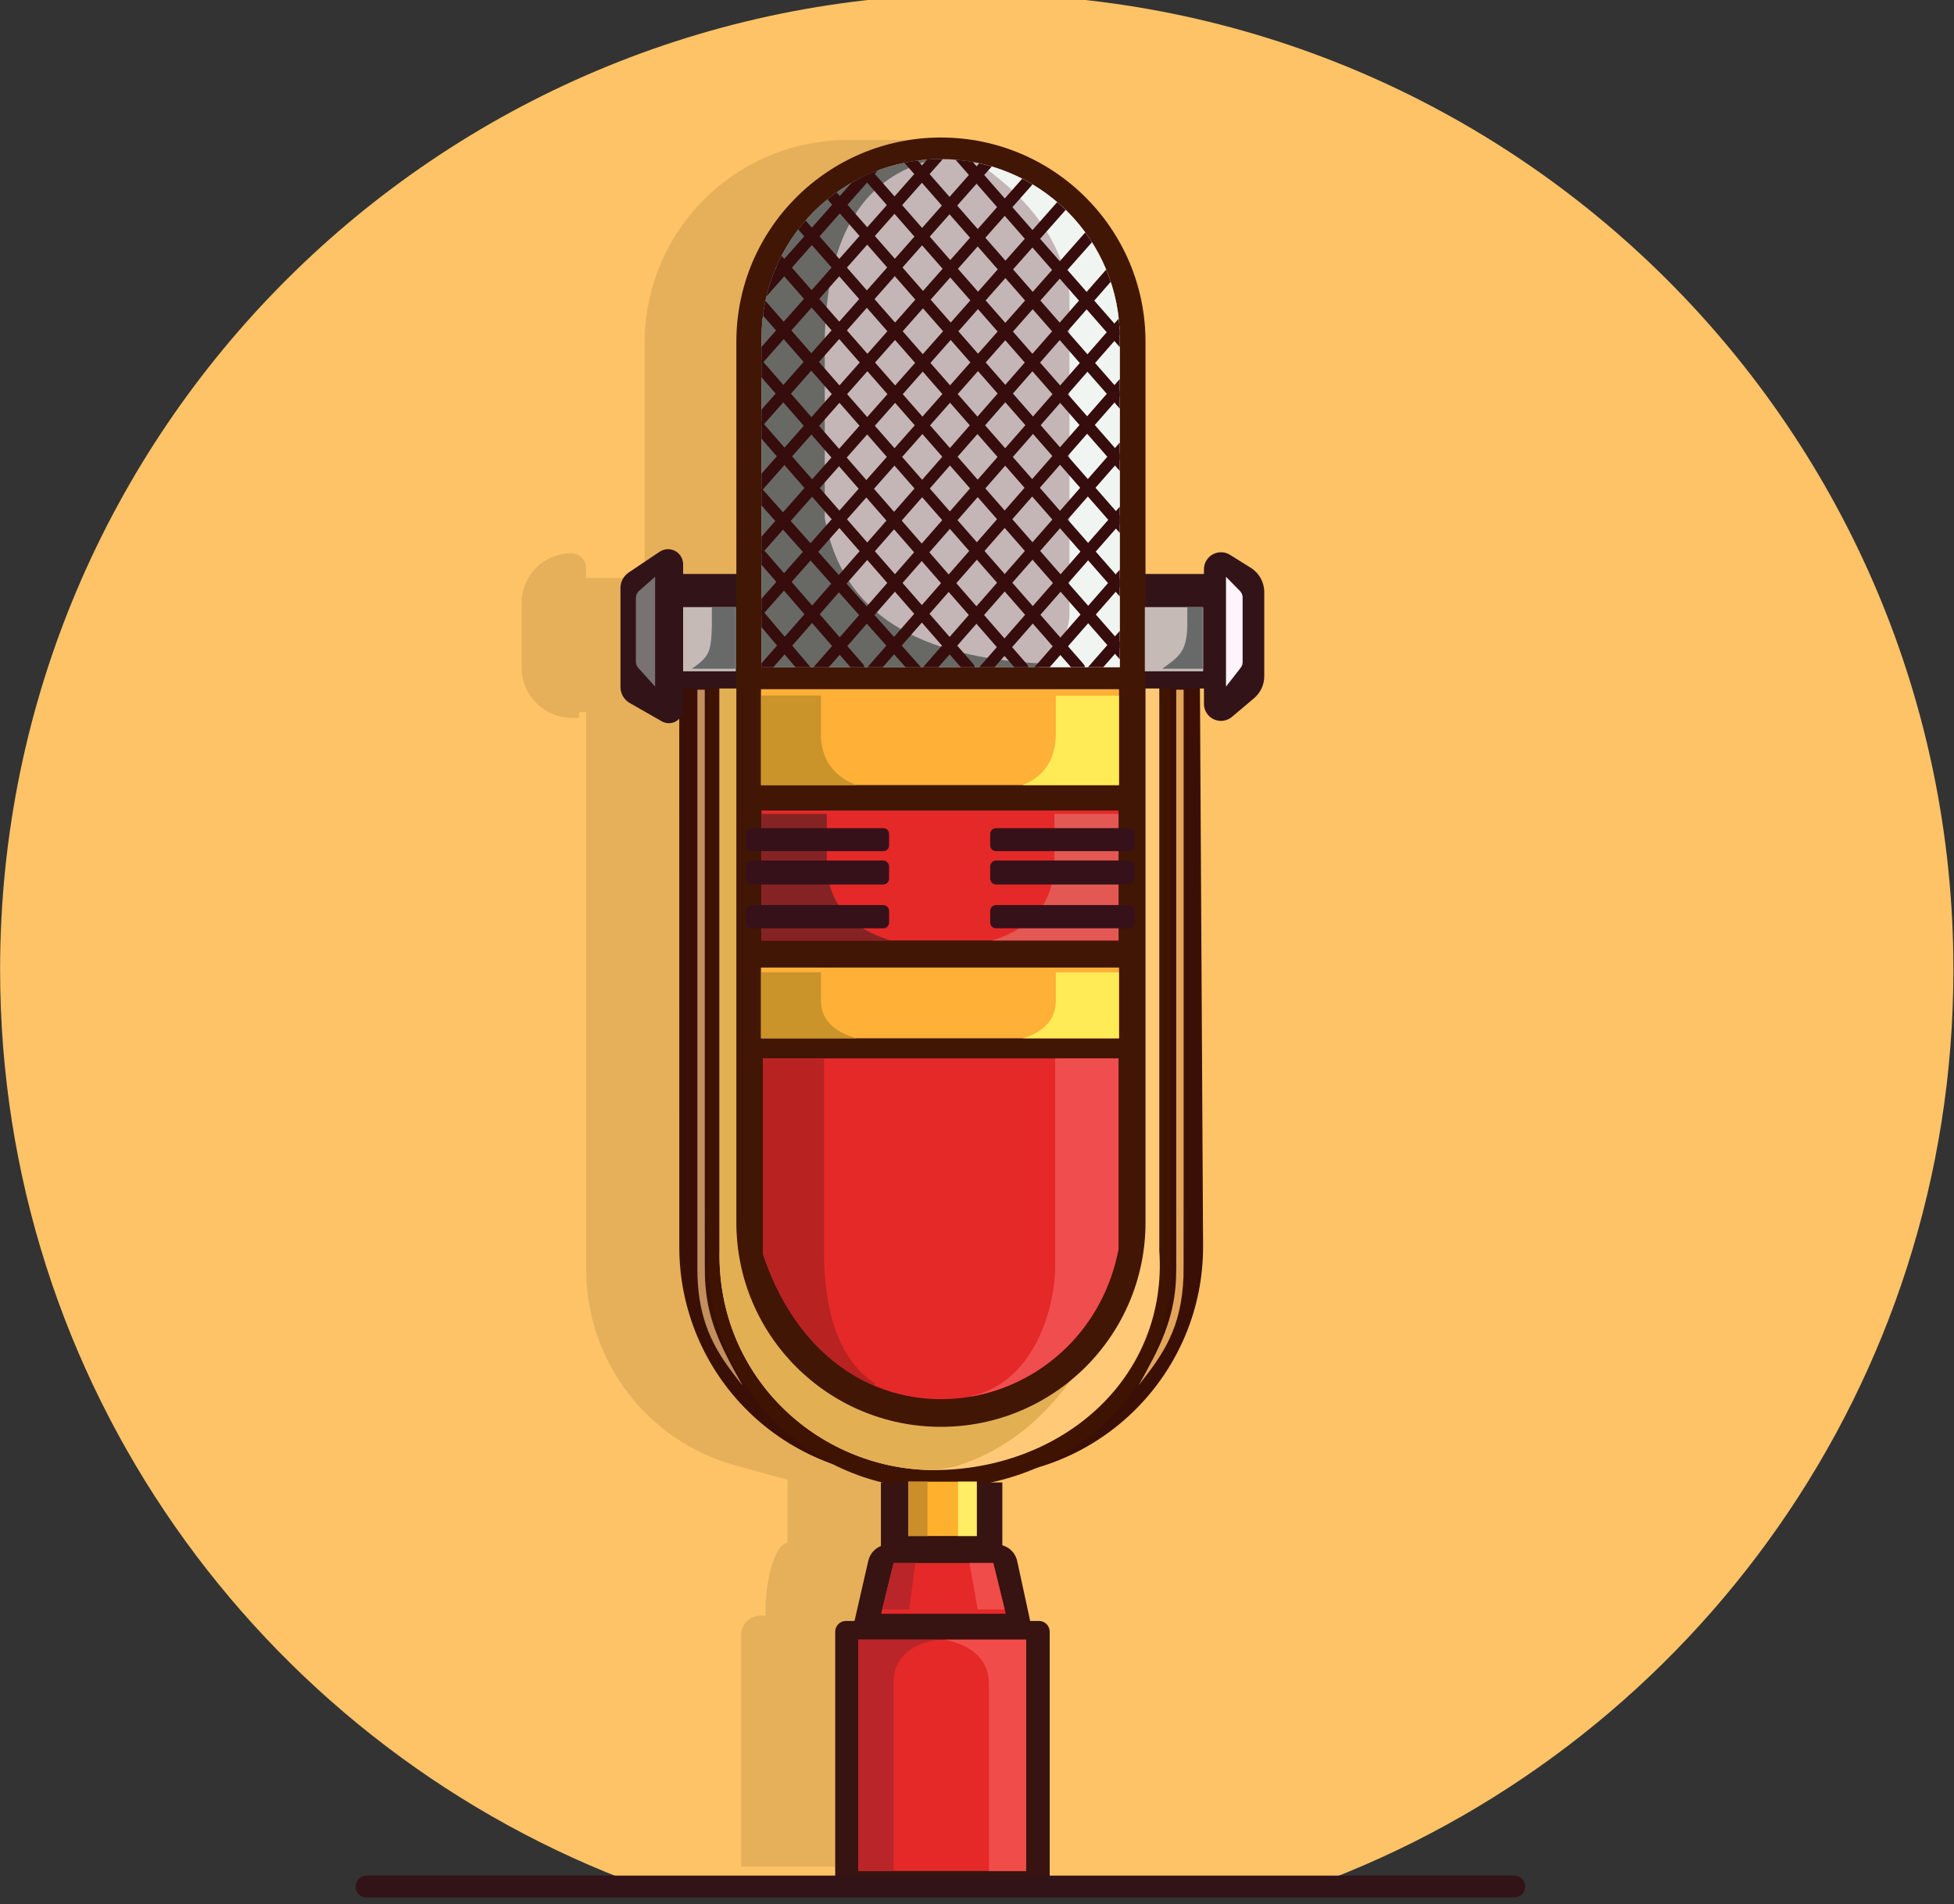 <?xml version="1.0" encoding="UTF-8" standalone="no"?>
<!DOCTYPE svg PUBLIC "-//W3C//DTD SVG 1.1//EN" "http://www.w3.org/Graphics/SVG/1.1/DTD/svg11.dtd">
<svg width="100%" height="100%" viewBox="0 0 510 497" version="1.1" xmlns="http://www.w3.org/2000/svg" xmlns:xlink="http://www.w3.org/1999/xlink" xml:space="preserve" xmlns:serif="http://www.serif.com/" style="fill-rule:evenodd;clip-rule:evenodd;stroke-linecap:round;stroke-linejoin:round;stroke-miterlimit:1.5;">
    <rect x="0" y="0" width="510" height="497" fill="#333333" stroke="none"/>
    <g transform="matrix(1,0,0,1,0,-4685.66)">
        <g id="Artboard2" transform="matrix(0.612,0,0,0.576,755.968,2115.37)">
            <rect x="-1235.78" y="4460.27" width="833.656" height="861.291" style="fill:none;"/>
            <g transform="matrix(1.682,0,0,1.785,-1588.82,-4119.99)">
                <path d="M457.872,4806.49C594.545,4806.49 705.506,4917.45 705.506,5054.12C705.506,5159.18 639.94,5249.05 547.53,5285L368.214,5285C275.804,5249.05 210.237,5159.18 210.237,5054.12C210.237,4917.45 321.199,4806.49 457.872,4806.49Z" style="fill:rgb(254,195,103);"/>
            </g>
            <g transform="matrix(1.635,0,0,1.735,-1500.21,-3670.82)">
                <path d="M355.386,5175.18L355.386,5114.66C355.386,5111.89 357.633,5109.64 360.405,5109.64L361.752,5109.64C361.536,5099.63 364.45,5090.74 367.471,5090.65L367.471,5074.15C367.471,5074.15 361.673,5072.56 353.931,5070.42C330.912,5064.08 314.964,5043.15 314.964,5019.27C314.964,4964.56 314.964,4873.68 314.964,4873.68L313.121,4873.68L313.121,4875.18L311.275,4875.18C304.013,4875.18 298.127,4869.3 298.127,4862.03C298.127,4856.66 298.127,4850.46 298.127,4845.11C298.127,4841.68 299.489,4838.39 301.913,4835.97C304.337,4833.54 307.624,4832.18 311.053,4832.18L311.054,4832.18C312.091,4832.18 313.085,4832.59 313.819,4833.33C314.552,4834.06 314.964,4835.06 314.964,4836.09C314.964,4837.46 314.964,4838.65 314.964,4838.65L330.209,4838.65C330.209,4838.65 330.208,4807.16 330.207,4777.22C330.206,4763.17 335.789,4749.69 345.727,4739.75C355.664,4729.82 369.143,4724.23 383.197,4724.23C396.683,4724.23 407.441,4724.23 407.441,4724.23L407.445,5175.18L355.386,5175.18Z" style="fill:rgb(230,176,90);"/>
            </g>
            <g transform="matrix(1.608,0,0,1.72,-1491.06,-3598.66)">
                <path d="M477.307,4861.93C477.307,4861.93 477.816,4951.54 478.175,5014.7C478.365,5048.06 451.352,5075.3 417.723,5075.67C412.286,5075.69 406.862,5075.73 401.47,5075.8C385.074,5076.09 369.246,5069.83 357.546,5058.43C345.847,5047.04 339.256,5031.45 339.256,5015.18C339.242,4951.47 339.242,4861.93 339.242,4861.93L477.307,4861.93Z" style="fill:rgb(58,16,6);"/>
            </g>
            <g transform="matrix(2.014,0,0,3.415,-1654.82,-11944.4)">
                <path d="M453.82,4893.82L453.82,4970.22C455.647,4986.81 434.098,4998.98 407.261,4999.36C382.35,4999.72 360.118,4987.28 360.701,4970.22L360.701,4893.82L453.82,4893.82Z" style="fill:none;stroke:rgb(62,19,2);stroke-width:4.93px;"/>
                <path d="M453.82,4893.82L453.82,4970.22C455.647,4986.81 434.098,4998.98 407.261,4999.36C382.35,4999.72 360.118,4987.28 360.701,4970.22L360.701,4893.82L453.82,4893.82Z" style="fill:rgb(255,201,119);"/>
                <clipPath id="_clip1">
                    <path d="M453.82,4893.82L453.82,4970.22C455.647,4986.81 434.098,4998.98 407.261,4999.36C382.35,4999.72 360.118,4987.28 360.701,4970.22L360.701,4893.82L453.82,4893.82Z"/>
                </clipPath>
                <g clip-path="url(#_clip1)">
                    <g transform="matrix(0.812,0,0,0.508,76.77,2422.66)">
                        <path d="M410.566,5071.48C426.94,5066.65 439.761,5054.42 448.54,5036.42L443.983,4854.06L348.456,4854.06L348.407,5081.61L410.566,5071.48Z" style="fill:rgb(226,175,83);"/>
                    </g>
                </g>
            </g>
            <g transform="matrix(1.62,0,0,1.714,-1493.04,-3569.1)">
                <rect x="325.108" y="4837.51" width="152.198" height="30.274" style="fill:rgb(50,19,24);"/>
            </g>
            <g transform="matrix(1.55,0,0,1.758,-1465.26,-3785.32)">
                <path d="M407.292,4726.93C438.379,4726.93 463.58,4750.5 463.58,4779.59L463.58,5006.58C463.58,5035.67 438.379,5059.25 407.292,5059.25L407.292,5059.25C376.205,5059.25 351.004,5035.67 351.004,5006.58C351.004,4944.44 351.004,4841.73 351.004,4779.59C351.004,4750.5 376.205,4726.93 407.292,4726.93L407.292,4726.93Z" style="fill:rgb(65,22,5);"/>
            </g>
            <g transform="matrix(1.697,0,0,1.76,-1524.86,-3796.5)">
                <path d="M422.565,5090.35C424.411,5090.87 425.879,5092.4 426.299,5094.4L429.558,5109.83L431.769,5109.83C433.256,5109.83 434.464,5111.07 434.464,5112.59L434.464,5175.49C434.464,5177.01 433.256,5178.25 431.769,5178.25L383.258,5178.25C381.77,5178.25 380.563,5177.01 380.563,5175.49L380.563,5112.59C380.563,5111.07 381.77,5109.83 383.258,5109.83L385.415,5109.83L388.881,5094.33C389.275,5092.57 390.486,5091.18 392.047,5090.54L392.047,5074.18L422.565,5074.18L422.565,5090.35Z" style="fill:rgb(55,20,17);"/>
            </g>
            <g transform="matrix(1.635,0,0,1.735,-1500.21,-3670.82)">
                <path d="M343.963,4867.81L345.893,4867.81C345.893,5019.86 345.882,5019.86 345.939,5021.28C346.355,5031.68 349.577,5038.62 355.634,5049.29C356.091,5050.09 353.174,5046.22 352.968,5045.94C346.942,5037.94 343.965,5030.44 343.963,5018.91L343.963,4867.81Z" style="fill:rgb(195,143,93);"/>
            </g>
            <g transform="matrix(-1.635,0,0,1.735,-168.07,-3670.82)">
                <path d="M345.893,4867.81L343.963,4867.81C343.963,5019.86 343.954,5019.85 343.999,5021.06C344.501,5034.47 349.205,5041.28 355.589,5049.32C355.953,5049.78 355.352,5049.02 352.127,5042.87C346.732,5032.59 345.894,5025.48 345.893,5018.91L345.893,4867.81Z" style="fill:rgb(227,165,90);"/>
            </g>
            <g transform="matrix(1.677,0,0,1.716,-1515.24,-3576.05)">
                <rect x="339.257" y="4844.67" width="14.834" height="16.955" style="fill:rgb(197,186,182);"/>
                <clipPath id="_clip2">
                    <rect x="339.257" y="4844.67" width="14.834" height="16.955"/>
                </clipPath>
                <g clip-path="url(#_clip2)">
                    <g transform="matrix(0.942,0,0,1.044,20.421,-213.84)">
                        <path d="M347.746,4844.16L347.746,4850.23C347.53,4856.82 346.956,4857.89 342.334,4860.91L354.091,4860.91L354.091,4844.16L347.746,4844.16Z" style="fill:rgb(104,106,105);"/>
                    </g>
                </g>
            </g>
            <g transform="matrix(1.677,0,0,1.716,-1315.93,-3576.05)">
                <rect x="339.257" y="4844.67" width="14.834" height="16.955" style="fill:rgb(197,186,182);"/>
                <clipPath id="_clip3">
                    <rect x="339.257" y="4844.67" width="14.834" height="16.955"/>
                </clipPath>
                <g clip-path="url(#_clip3)">
                    <g transform="matrix(0.942,0,0,1.044,20.421,-213.84)">
                        <path d="M349.929,4844.16L349.929,4850.23C349.713,4856.82 347.603,4857.84 343.165,4860.91L354.091,4860.91L354.091,4844.16L349.929,4844.16Z" style="fill:rgb(104,106,105);"/>
                    </g>
                </g>
            </g>
            <g transform="matrix(1.68,0,0,1.769,-1519.03,-3844.8)">
                <rect x="386.794" y="5115.91" width="42.587" height="59.275" style="fill:rgb(229,41,40);"/>
                <clipPath id="_clip4">
                    <rect x="386.794" y="5115.91" width="42.587" height="59.275"/>
                </clipPath>
                <g clip-path="url(#_clip4)">
                    <g transform="matrix(0.973,0,0,0.981,11.199,98.353)">
                        <path d="M429.819,5114.76L429.819,5175.18L420.103,5175.18L420.103,5126.75C420.312,5120.08 415.713,5116.21 408.567,5114.76L429.819,5114.76Z" style="fill:rgb(240,76,74);"/>
                    </g>
                    <g transform="matrix(-0.973,0,0,0.981,804.546,98.353)">
                        <path d="M429.819,5114.76L429.819,5175.18L420.103,5175.18L420.103,5126.75C420.498,5119.91 415.964,5115.94 408.567,5114.76L429.819,5114.76Z" style="fill:rgb(186,37,41);"/>
                    </g>
                </g>
            </g>
            <g transform="matrix(1.635,0,0,1.78,-1500.21,-3893.63)">
                <rect x="360.701" y="4900.68" width="93.119" height="33.079" style="fill:rgb(229,41,40);"/>
                <clipPath id="_clip5">
                    <rect x="360.701" y="4900.68" width="93.119" height="33.079"/>
                </clipPath>
                <g clip-path="url(#_clip5)">
                    <g transform="matrix(1,0,0,0.975,0,125.164)">
                        <path d="M437.088,4898.83L437.088,4912.79C436.098,4926.67 425.832,4931.92 411.895,4933.76L454.723,4933.76L454.723,4898.83L437.088,4898.83Z" style="fill:rgb(227,88,83);"/>
                    </g>
                    <g transform="matrix(-1,0,0,0.975,815.354,125.164)">
                        <path d="M437.635,4898.83L437.635,4912.79C436.645,4926.67 425.832,4931.92 411.895,4933.76L454.723,4933.76L454.723,4898.83L437.635,4898.83Z" style="fill:rgb(133,35,36);"/>
                    </g>
                </g>
            </g>
            <g transform="matrix(1.654,0,0,2.563,-1507.31,-7884.7)">
                <rect x="360.701" y="4939.25" width="92.334" height="16.955" style="fill:rgb(255,176,55);"/>
                <clipPath id="_clip6">
                    <rect x="360.701" y="4939.25" width="92.334" height="16.955"/>
                </clipPath>
                <g clip-path="url(#_clip6)">
                    <g transform="matrix(0.988,0,0,0.958,4.291,208.8)">
                        <path d="M437.69,4939.04L437.69,4946.24C437.552,4954.86 427.166,4957.04 416.828,4956.74L454.147,4956.74L454.147,4939.04L437.69,4939.04Z" style="fill:rgb(255,235,86);"/>
                    </g>
                    <g transform="matrix(-0.988,0,0,0.958,809.445,208.775)">
                        <path d="M438.544,4939.04L438.544,4946.24C438.407,4954.86 427.166,4957.04 416.828,4956.74L454.147,4956.74L454.147,4939.04L438.544,4939.04Z" style="fill:rgb(202,148,42);"/>
                    </g>
                </g>
            </g>
            <g transform="matrix(1.654,0,0,1.891,-1507.31,-4439.39)">
                <rect x="360.701" y="4939.25" width="92.334" height="16.955" style="fill:rgb(255,176,55);"/>
                <clipPath id="_clip7">
                    <rect x="360.701" y="4939.25" width="92.334" height="16.955"/>
                </clipPath>
                <g clip-path="url(#_clip7)">
                    <g transform="matrix(0.988,0,0,0.958,4.291,208.8)">
                        <path d="M437.69,4939.04L437.69,4946.24C437.552,4954.86 427.166,4957.04 416.828,4956.74L454.147,4956.74L454.147,4939.04L437.69,4939.04Z" style="fill:rgb(255,235,86);"/>
                    </g>
                    <g transform="matrix(-0.988,0,0,0.958,809.445,208.775)">
                        <path d="M438.544,4939.04L438.544,4946.24C438.407,4954.86 427.166,4957.04 416.828,4956.74L454.147,4956.74L454.147,4939.04L438.544,4939.04Z" style="fill:rgb(202,148,42);"/>
                    </g>
                </g>
            </g>
            <g transform="matrix(1.635,0,0,1.735,519.909,-3671.29)">
                <g transform="matrix(1.021,0,0,1.06,-1243.21,-292.735)">
                    <path d="M393.374,4904.23L393.374,4907.06C393.374,4907.84 392.716,4908.47 391.905,4908.47L358.317,4908.47C357.506,4908.47 356.848,4907.84 356.848,4907.06L356.848,4904.23C356.848,4903.44 357.506,4902.81 358.317,4902.81L391.905,4902.81C392.716,4902.81 393.374,4903.44 393.374,4904.23Z" style="fill:rgb(54,17,25);"/>
                </g>
                <g transform="matrix(1.021,0,0,1.06,-1179.12,-292.735)">
                    <path d="M393.374,4904.23L393.374,4907.06C393.374,4907.84 392.716,4908.47 391.905,4908.47L357.899,4908.47C357.088,4908.47 356.43,4907.84 356.43,4907.06L356.43,4904.23C356.43,4903.44 357.088,4902.81 357.899,4902.81L391.905,4902.81C392.716,4902.81 393.374,4903.44 393.374,4904.23Z" style="fill:rgb(54,17,25);"/>
                </g>
                <g transform="matrix(1.021,0,0,1.108,-1243.21,-519.622)">
                    <path d="M393.374,4904.23L393.374,4907.06C393.374,4907.84 392.686,4908.47 391.839,4908.47L358.384,4908.47C357.536,4908.47 356.848,4907.84 356.848,4907.06L356.848,4904.23C356.848,4903.44 357.536,4902.81 358.384,4902.81L391.839,4902.81C392.686,4902.81 393.374,4903.44 393.374,4904.23Z" style="fill:rgb(54,17,25);"/>
                </g>
                <g transform="matrix(1.021,0,0,1.108,-1179.12,-519.622)">
                    <path d="M393.374,4904.23L393.374,4907.06C393.374,4907.84 392.686,4908.47 391.839,4908.47L357.965,4908.47C357.118,4908.47 356.43,4907.84 356.43,4907.06L356.43,4904.23C356.43,4903.44 357.118,4902.81 357.965,4902.81L391.839,4902.81C392.686,4902.81 393.374,4903.44 393.374,4904.23Z" style="fill:rgb(54,17,25);"/>
                </g>
                <g transform="matrix(1.021,0,0,1.072,-1243.21,-331.484)">
                    <path d="M393.374,4904.23L393.374,4907.06C393.374,4907.84 392.709,4908.47 391.889,4908.47L358.334,4908.47C357.514,4908.47 356.848,4907.84 356.848,4907.06L356.848,4904.23C356.848,4903.44 357.514,4902.81 358.334,4902.81L391.889,4902.81C392.709,4902.81 393.374,4903.44 393.374,4904.23Z" style="fill:rgb(54,17,25);"/>
                </g>
                <g transform="matrix(1.021,0,0,1.072,-1179.12,-331.484)">
                    <path d="M393.374,4904.23L393.374,4907.06C393.374,4907.84 392.709,4908.47 391.889,4908.47L357.915,4908.47C357.095,4908.47 356.43,4907.84 356.43,4907.06L356.43,4904.23C356.43,4903.44 357.095,4902.81 357.915,4902.81L391.889,4902.81C392.709,4902.81 393.374,4903.44 393.374,4904.23Z" style="fill:rgb(54,17,25);"/>
                </g>
            </g>
            <g transform="matrix(1.635,0,0,1.735,-1500.21,-3670.82)">
                <path d="M360.701,4861.93L454.147,4861.93L454.147,4775.94C454.147,4763.55 449.225,4751.67 440.462,4742.91C431.7,4734.15 419.816,4729.22 407.425,4729.22C407.424,4729.22 407.424,4729.22 407.423,4729.22C395.032,4729.22 383.148,4734.15 374.386,4742.91C365.624,4751.67 360.701,4763.55 360.701,4775.94C360.701,4814.16 360.701,4861.93 360.701,4861.93Z" style="fill:rgb(196,182,182);"/>
                <clipPath id="_clip8">
                    <path d="M360.701,4861.93L454.147,4861.93L454.147,4775.94C454.147,4763.55 449.225,4751.67 440.462,4742.91C431.7,4734.15 419.816,4729.22 407.425,4729.22C407.424,4729.22 407.424,4729.22 407.423,4729.22C395.032,4729.22 383.148,4734.15 374.386,4742.91C365.624,4751.67 360.701,4763.55 360.701,4775.94C360.701,4814.16 360.701,4861.93 360.701,4861.93Z"/>
                </clipPath>
                <g clip-path="url(#_clip8)">
                    <path d="M406.126,4729.22C385.508,4734.03 377.656,4751.6 377.188,4776.56L377.188,4823.02C381.717,4848.11 401.597,4859.49 434.421,4861L434.421,4866.75L356.449,4866.75L351.004,4729.22L406.126,4729.22Z" style="fill:rgb(104,105,100);"/>
                    <path d="M432.983,4861.93C437.882,4857.79 441.172,4853.16 441.021,4847.49L441.021,4764.37C438.681,4748.3 427.902,4736.82 413.048,4727.55L460.799,4733.18L460.799,4861.93L432.983,4861.93Z" style="fill:rgb(240,245,241);"/>
                    <g id="Malla" transform="matrix(1,0,0,1,1235.78,-0.269)">
                        <g transform="matrix(1,0,0,1,-1235.78,0.269)">
                            <path d="M358.375,4846.42L373.172,4863.89" style="fill:none;stroke:rgb(54,12,13);stroke-width:3px;"/>
                        </g>
                        <g transform="matrix(1,0,0,1,-1229.13,-8.139)">
                            <path d="M354.058,4841.32L379.385,4870.51" style="fill:none;stroke:rgb(54,12,13);stroke-width:3px;"/>
                        </g>
                        <g transform="matrix(1,0,0,1,-1223.65,-17.785)">
                            <path d="M346.432,4833.1L389.306,4881.29" style="fill:none;stroke:rgb(54,12,13);stroke-width:3px;"/>
                        </g>
                        <g transform="matrix(1,0,0,1,-1216.03,-25.383)">
                            <path d="M339.247,4823.69L395.062,4887.76" style="fill:none;stroke:rgb(54,12,13);stroke-width:3px;"/>
                        </g>
                        <g transform="matrix(1,0,0,1,-1208.84,-33.158)">
                            <path d="M332.063,4815.44L401.836,4895.53" style="fill:none;stroke:rgb(54,12,13);stroke-width:3px;"/>
                        </g>
                        <g transform="matrix(1,0,0,1,-1199.5,-39.628)">
                            <path d="M322.277,4804.82L407.289,4902" style="fill:none;stroke:rgb(54,12,13);stroke-width:3px;"/>
                        </g>
                        <g transform="matrix(1,0,0,1,-1193.67,-49.347)">
                            <path d="M321.529,4803.78L412.971,4908.28" style="fill:none;stroke:rgb(54,12,13);stroke-width:3px;"/>
                        </g>
                        <g transform="matrix(1,0,0,1,-1188.63,-59.993)">
                            <path d="M321.529,4803.78L412.971,4908.28" style="fill:none;stroke:rgb(54,12,13);stroke-width:3px;"/>
                        </g>
                        <g transform="matrix(1,0,0,1,-1183.69,-70.941)">
                            <path d="M321.529,4803.78L412.971,4908.28" style="fill:none;stroke:rgb(54,12,13);stroke-width:3px;"/>
                        </g>
                        <g transform="matrix(1,0,0,1,-1175.95,-78.283)">
                            <path d="M321.529,4803.78L412.971,4908.28" style="fill:none;stroke:rgb(54,12,13);stroke-width:3px;"/>
                        </g>
                        <g transform="matrix(1,0,0,1,-1170.4,-88.223)">
                            <path d="M321.529,4803.78L412.971,4908.28" style="fill:none;stroke:rgb(54,12,13);stroke-width:3px;"/>
                        </g>
                        <g transform="matrix(1,0,0,1,-1163.42,-96.297)">
                            <path d="M321.529,4803.78L412.971,4908.28" style="fill:none;stroke:rgb(54,12,13);stroke-width:3px;"/>
                        </g>
                        <g transform="matrix(1,0,0,1,-1235.78,0.269)">
                            <path d="M358.556,4865.63L458.919,4750.84" style="fill:none;stroke:rgb(54,12,13);stroke-width:3px;"/>
                        </g>
                        <g transform="matrix(1,0,0,1,-1227.69,7.558)">
                            <path d="M358.556,4865.63L458.919,4750.84" style="fill:none;stroke:rgb(54,12,13);stroke-width:3px;"/>
                        </g>
                        <g transform="matrix(1,0,0,1,-1206.68,32.977)">
                            <path d="M358.556,4865.63L458.919,4750.84" style="fill:none;stroke:rgb(54,12,13);stroke-width:3px;"/>
                        </g>
                        <g transform="matrix(1,0,0,1,-1214.6,25.283)">
                            <path d="M358.556,4865.63L458.919,4750.84" style="fill:none;stroke:rgb(54,12,13);stroke-width:3px;"/>
                        </g>
                        <g transform="matrix(1,0,0,1,-1223.04,18.341)">
                            <path d="M358.556,4865.63L458.919,4750.84" style="fill:none;stroke:rgb(54,12,13);stroke-width:3px;"/>
                        </g>
                        <g transform="matrix(1,0,0,1,-1194.91,35.967)">
                            <path d="M358.556,4865.63L458.919,4750.84" style="fill:none;stroke:rgb(54,12,13);stroke-width:3px;"/>
                        </g>
                        <g transform="matrix(1,0,0,1,-1183.88,39.331)">
                            <path d="M358.556,4865.63L458.919,4750.84" style="fill:none;stroke:rgb(54,12,13);stroke-width:3px;"/>
                        </g>
                        <g transform="matrix(1,0,0,1,-1243.45,-7.955)">
                            <path d="M358.556,4865.63L461.042,4749.55" style="fill:none;stroke:rgb(54,12,13);stroke-width:3px;"/>
                        </g>
                        <g transform="matrix(1,0,0,1,-1246.14,-21.113)">
                            <path d="M358.556,4865.63L461.042,4749.55" style="fill:none;stroke:rgb(54,12,13);stroke-width:3px;"/>
                        </g>
                        <g transform="matrix(1,0,0,1,-1250.63,-32.477)">
                            <path d="M358.556,4865.63L461.042,4749.55" style="fill:none;stroke:rgb(54,12,13);stroke-width:3px;"/>
                        </g>
                        <g transform="matrix(1,0,0,1,-1253.25,-46.233)">
                            <path d="M358.556,4865.63L461.042,4749.55" style="fill:none;stroke:rgb(54,12,13);stroke-width:3px;"/>
                        </g>
                        <g transform="matrix(1,0,0,1,-1259.53,-55.503)">
                            <path d="M358.556,4865.63L461.042,4749.55" style="fill:none;stroke:rgb(54,12,13);stroke-width:3px;"/>
                        </g>
                        <g transform="matrix(1,0,0,1,-1268.2,-61.932)">
                            <path d="M358.556,4865.63L461.042,4749.55" style="fill:none;stroke:rgb(54,12,13);stroke-width:3px;"/>
                        </g>
                    </g>
                </g>
            </g>
            <g transform="matrix(1.635,0,0,1.735,-1500.21,-3670.82)">
                <path d="M361.068,4964.1L453.82,4964.1L453.82,5013.88C449.815,5034.7 434.334,5048.49 416.828,5052.14C395.597,5056.57 371.389,5046.1 361.068,5015.2L361.068,4964.1Z" style="fill:rgb(229,41,40);"/>
                <clipPath id="_clip9">
                    <path d="M361.068,4964.1L453.82,4964.1L453.82,5013.88C449.815,5034.7 434.334,5048.49 416.828,5052.14C395.597,5056.57 371.389,5046.1 361.068,5015.2L361.068,4964.1Z"/>
                </clipPath>
                <g clip-path="url(#_clip9)">
                    <path d="M351.004,4964.17L376.999,4964.17L376.999,5016.86C377.48,5032.42 381.713,5043.34 390.232,5048.93L390.232,5053.25L354.662,5040.25L351.004,4964.17Z" style="fill:rgb(184,34,33);"/>
                    <path d="M437.296,4962.74L437.296,5019.39C436.634,5033.72 429.483,5049.34 415.477,5052.25L416.828,5055.75L463.58,5040.68L460.092,4960.06L437.296,4962.74Z" style="fill:rgb(240,77,78);"/>
                </g>
            </g>
            <g transform="matrix(2.352,0,0,1.98,-1786.69,-4920.53)">
                <path d="M416.828,5108.12L394.229,5108.12L396.489,5096.5L414.568,5096.5L416.828,5108.12Z" style="fill:rgb(229,41,40);"/>
                <clipPath id="_clip10">
                    <path d="M416.828,5108.12L394.229,5108.12L396.489,5096.5L414.568,5096.5L416.828,5108.12Z"/>
                </clipPath>
                <g clip-path="url(#_clip10)">
                    <g transform="matrix(0.695,0,0,0.876,121.82,631.07)">
                        <path d="M414.395,5094.03L417.151,5109.65L427.055,5109.65L422.812,5094.03L414.395,5094.03Z" style="fill:rgb(240,76,74);"/>
                    </g>
                    <g transform="matrix(0.695,0,0,0.876,121.82,631.07)">
                        <path d="M399.288,5109.65L401.337,5094.03L393.765,5094.03L388.843,5109.65L399.288,5109.65Z" style="fill:rgb(186,37,41);"/>
                    </g>
                </g>
            </g>
            <g transform="matrix(3.66876e-16,6.36,-0.935,6.07799e-17,3816.99,1661.24)">
                <path d="M491.494,4841.53C491.799,4843.84 491.866,4847.07 491.668,4849.81C491.469,4852.56 491.04,4854.31 490.568,4854.31C487.822,4854.31 483.551,4854.31 480.978,4854.31C480.537,4854.31 480.131,4852.78 479.918,4850.31C479.704,4847.84 479.716,4844.82 479.949,4842.43C480.267,4839.17 480.598,4835.77 480.87,4832.97C481.245,4829.13 481.901,4826.8 482.608,4826.8C484.21,4826.8 487.106,4826.8 488.601,4826.8C489.203,4826.8 489.775,4828.5 490.164,4831.45C490.532,4834.24 491.019,4837.93 491.494,4841.53Z" style="fill:rgb(50,19,24);"/>
            </g>
            <g transform="matrix(-2.80585e-16,6.36,0.996,7.9018e-17,-5778.8,1662.86)">
                <path d="M491.557,4845.19C491.736,4847.08 491.734,4849.39 491.553,4851.27C491.372,4853.15 491.038,4854.31 490.677,4854.31C488.06,4854.31 483.133,4854.31 480.367,4854.31C479.97,4854.31 479.606,4852.99 479.419,4850.89C479.232,4848.78 479.254,4846.23 479.476,4844.24C479.996,4839.59 480.581,4834.35 480.956,4830.99C481.202,4828.8 481.612,4827.48 482.052,4827.48C483.635,4827.48 487.468,4827.48 489.109,4827.48C489.583,4827.48 490.021,4829.01 490.256,4831.49C490.598,4835.09 491.114,4840.53 491.557,4845.19Z" style="fill:rgb(50,19,24);"/>
            </g>
            <g transform="matrix(1.635,0,0,1.735,-1500.21,-3670.82)">
                <path d="M332.944,4838.32C332.944,4838.32 330.18,4840.75 328.753,4842C328.224,4842.47 327.92,4843.14 327.92,4843.84C327.92,4847.22 327.92,4857.35 327.92,4860.49C327.92,4861.1 328.145,4861.68 328.552,4862.13C329.901,4863.63 332.944,4867 332.944,4867L332.944,4838.32Z" style="fill:rgb(120,114,114);"/>
            </g>
            <g transform="matrix(-1.635,0,0,1.735,-168.023,-3670.82)">
                <path d="M332.944,4838.32C332.944,4838.32 330.535,4840.77 329.307,4842.02C328.857,4842.48 328.605,4843.1 328.605,4843.74C328.605,4847.04 328.605,4857.53 328.605,4860.59C328.605,4861.14 328.787,4861.67 329.123,4862.1C330.274,4863.57 332.944,4867 332.944,4867L332.944,4838.32Z" style="fill:rgb(255,243,252);"/>
            </g>
            <g transform="matrix(1.655,0,0,2.566,-1507.36,-7970.11)">
                <path d="M557.447,5178.19C557.447,5179.26 556.185,5180.12 554.631,5180.12L258.847,5180.12C257.293,5180.12 256.032,5179.26 256.032,5178.19C256.032,5177.13 257.293,5176.27 258.847,5176.27L554.631,5176.27C556.185,5176.27 557.447,5177.13 557.447,5178.19Z" style="fill:rgb(50,19,24);"/>
            </g>
            <g transform="matrix(1.635,0,0,1.783,-1500.21,-3915.25)">
                <rect x="398.955" y="5075.12" width="17.873" height="13.81" style="fill:rgb(255,177,46);"/>
                <clipPath id="_clip11">
                    <rect x="398.955" y="5075.12" width="17.873" height="13.81"/>
                </clipPath>
                <g clip-path="url(#_clip11)">
                    <g transform="matrix(0.952,0,0,0.973,20.214,137.063)">
                        <rect x="411.501" y="5073.52" width="7.217" height="17.42" style="fill:rgb(255,237,101);"/>
                    </g>
                    <g transform="matrix(1,0,0,0.973,0,137.063)">
                        <rect x="397.714" y="5073.52" width="6.271" height="17.022" style="fill:rgb(204,142,43);"/>
                    </g>
                </g>
            </g>
        </g>
    </g>
</svg>
